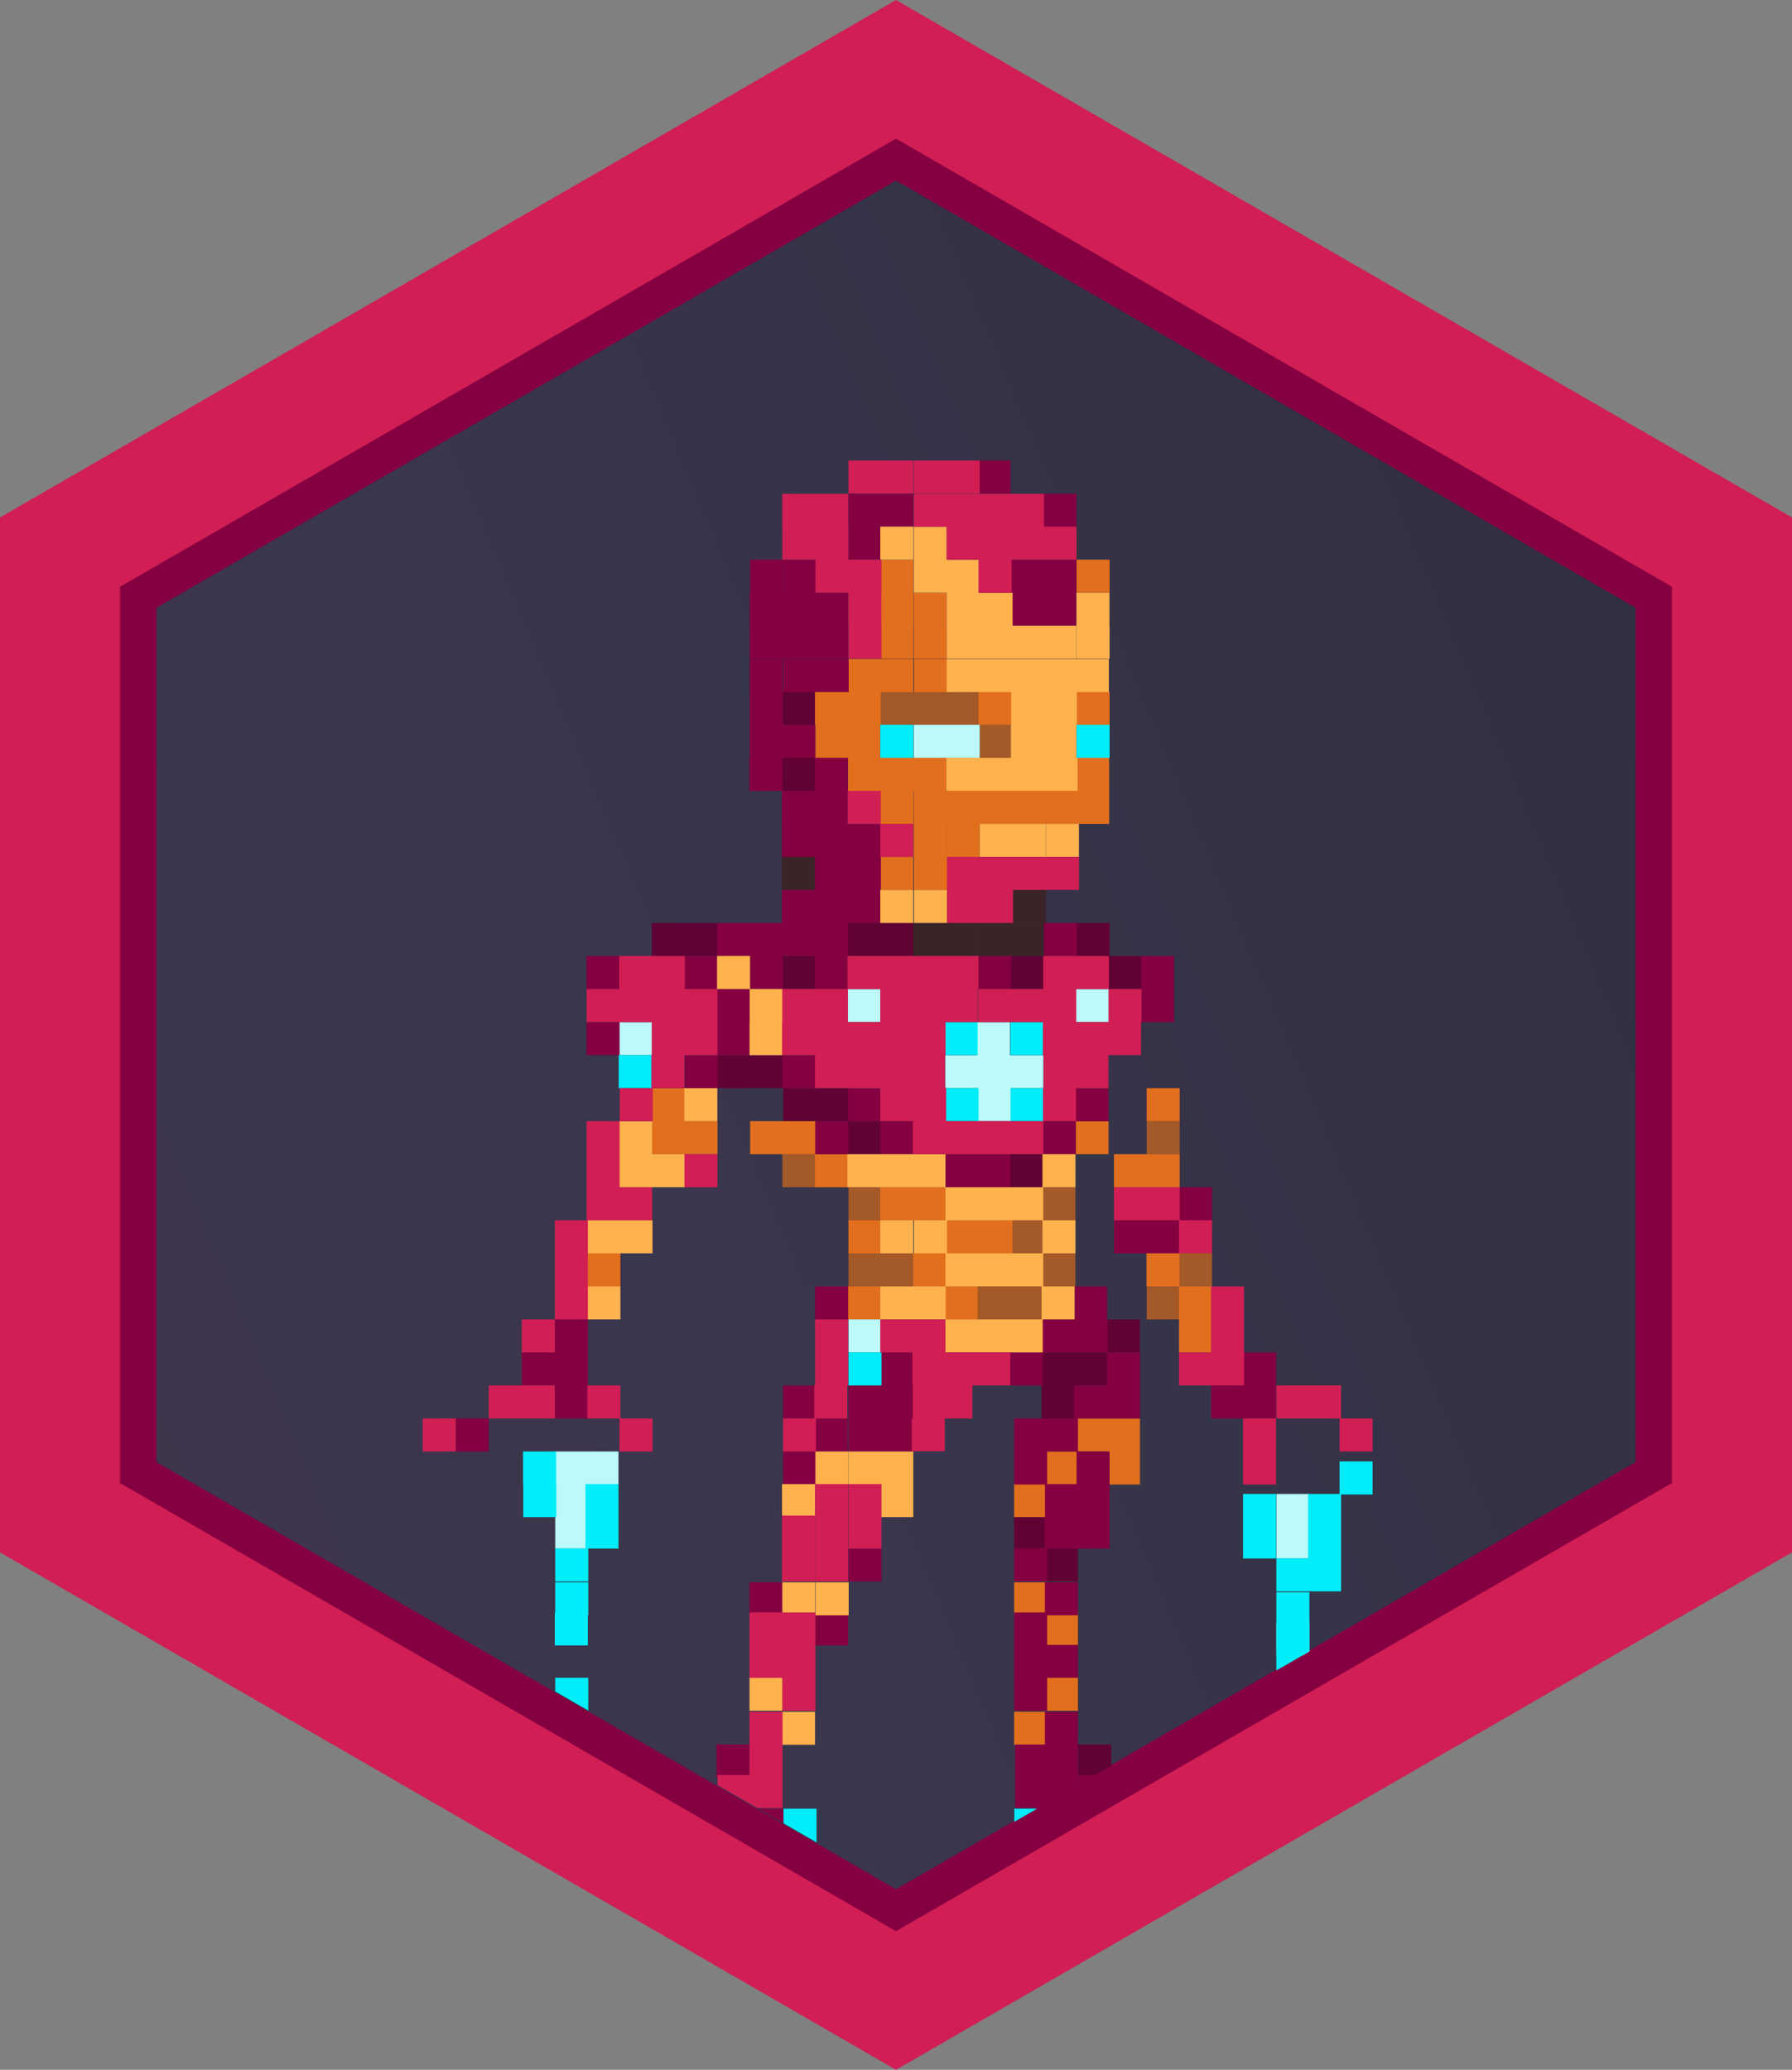 <svg xmlns="http://www.w3.org/2000/svg" xmlns:xlink="http://www.w3.org/1999/xlink" viewBox="0 0 1039.23 1200"><rect x="0" y="0" width="1039.23" height="1200" fill="#808080" stroke="none"/><defs><style>.cls-1{fill:none;}.cls-2{fill:#d11e55;}.cls-3{fill:#850041;}.cls-4{fill:url(#linear-gradient);}.cls-5{clip-path:url(#clip-path);}.cls-6{fill:#3a2428;}.cls-7{fill:#600233;}.cls-8{fill:#a35928;}.cls-9{fill:#e26f1e;}.cls-10{fill:#bcf9f8;}.cls-11{fill:#feb24e;}.cls-12{fill:#00edf9;}</style><linearGradient id="linear-gradient" x1="-1092.37" y1="1282.38" x2="2080.6" y2="-60.79" gradientUnits="userSpaceOnUse"><stop offset="0" stop-color="#4d3646"/><stop offset="0.47" stop-color="#39364d"/><stop offset="1" stop-color="#222326"/></linearGradient><clipPath id="clip-path"><polygon class="cls-1" points="91.64 352.36 91.64 847.64 520.57 1095.29 949.51 847.64 949.51 352.36 520.57 104.71 91.64 352.36"/></clipPath></defs><g id="Layer_2" data-name="Layer 2"><g id="ironman"><polygon class="cls-2" points="0 300 0 900 519.62 1200 1039.23 900 1039.23 300 519.62 0 0 300"/><polygon class="cls-3" points="69.61 859.81 69.61 340.19 519.62 80.39 969.62 340.19 969.62 859.81 519.62 1119.62 69.61 859.81"/><polygon class="cls-4" points="90.68 352.36 90.68 847.64 519.62 1095.29 948.55 847.64 948.55 352.36 519.62 104.71 90.68 352.36"/><polygon class="cls-1" points="108.8 372.79 108.8 848.27 520.57 1086.01 932.35 848.27 932.35 372.79 520.57 135.06 108.8 372.79"/><g class="cls-5"><rect class="cls-6" x="453.39" y="496.81" width="19.15" height="19.15"/><rect class="cls-7" x="453.44" y="439.35" width="19.15" height="19.15"/><polygon class="cls-7" points="641.96 784.08 623.5 784.08 623.15 784.08 604.35 784.08 604.35 803.23 604.05 803.23 604.05 822.38 623.2 822.38 623.2 803.23 623.5 803.23 642.31 803.23 642.31 784.08 661.11 784.08 661.11 764.92 641.96 764.92 641.96 784.08"/><polygon class="cls-7" points="607.26 878.65 588.11 878.65 588.11 897.81 605.96 897.81 605.96 916.85 625.11 916.85 625.11 897.7 607.26 897.7 607.26 878.65"/><rect class="cls-7" x="625.26" y="1011.41" width="19.15" height="19.15"/><polygon class="cls-7" points="510.49 535.11 491.68 535.11 491.68 554.26 510.49 554.26 510.83 554.26 529.64 554.26 529.64 535.11 510.83 535.11 510.49 535.11"/><rect class="cls-7" x="453.67" y="554.26" width="19.15" height="19.15"/><polygon class="cls-7" points="416.09 535.11 397.14 535.11 396.94 535.11 377.99 535.11 377.99 554.26 396.94 554.26 397.14 554.26 416.09 554.26 416.09 535.11"/><polygon class="cls-7" points="434.9 611.72 416.02 611.72 416.02 630.87 434.9 630.87 435.17 630.87 454.05 630.87 454.05 611.72 435.17 611.72 434.9 611.72"/><polygon class="cls-7" points="492.18 630.87 473.35 630.87 473.03 630.87 454.19 630.87 454.19 650.02 473.03 650.02 473.35 650.02 491.64 650.02 491.64 669.17 510.79 669.17 510.79 650.02 492.18 650.02 492.18 630.87"/><rect class="cls-7" x="585.7" y="669.17" width="19.15" height="19.15"/><polygon class="cls-7" points="643.47 554.26 643.47 535.11 624.32 535.11 624.32 554.26 642.84 554.26 642.84 573.41 661.99 573.41 661.99 554.26 643.47 554.26"/><rect class="cls-7" x="586.09" y="554.26" width="19.15" height="19.15"/><polygon class="cls-7" points="453.7 420.2 472.85 420.2 472.85 401.05 453.89 401.05 453.89 382.09 434.74 382.09 434.74 401.24 453.7 401.24 453.7 420.2"/><rect class="cls-6" x="587.5" y="515.96" width="19.15" height="19.15"/><rect class="cls-6" x="529.58" y="535.11" width="19.15" height="19.15"/><rect class="cls-6" x="548.53" y="535.11" width="19.15" height="19.15"/><rect class="cls-6" x="567.47" y="535.11" width="19.15" height="19.15"/><rect class="cls-6" x="586.42" y="535.11" width="19.15" height="19.15"/><polygon class="cls-8" points="567.64 401.05 548.68 401.05 548.49 401.05 529.64 401.05 529.53 401.05 510.49 401.05 510.49 420.2 529.53 420.2 529.64 420.2 548.49 420.2 548.68 420.2 567.64 420.2 567.64 401.05"/><rect class="cls-8" x="453.72" y="669.17" width="19.15" height="19.15"/><polygon class="cls-8" points="585.29 745.77 566.52 745.77 566.52 764.92 585.29 764.92 585.67 764.92 604.44 764.92 604.44 745.77 585.67 745.77 585.29 745.77"/><polygon class="cls-8" points="604.55 707.47 586.98 707.47 586.98 726.62 604.55 726.62 604.55 745.77 623.7 745.77 623.7 726.62 606.13 726.62 606.13 707.47 623.7 707.47 623.7 688.32 604.55 688.32 604.55 707.47"/><rect class="cls-8" x="492.04" y="688.32" width="19.15" height="19.15"/><rect class="cls-8" x="568.15" y="420.2" width="19.15" height="19.15"/><polygon class="cls-8" points="510.49 726.62 492.04 726.62 492.04 745.77 510.49 745.77 511.19 745.77 529.64 745.77 529.64 726.62 511.19 726.62 510.49 726.62"/><rect class="cls-8" x="664.98" y="650.02" width="19.15" height="19.15"/><polygon class="cls-8" points="683.72 726.62 683.72 745.77 664.98 745.77 664.98 764.92 684.13 764.92 684.13 745.77 702.87 745.77 702.87 726.62 683.72 726.62"/><polygon class="cls-9" points="529.64 362.75 529.64 343.6 529.64 324.45 510.49 324.45 510.49 343.6 510.49 362.75 510.49 381.9 529.64 381.9 529.64 362.75"/><polygon class="cls-9" points="529.85 381.9 549 381.9 549 362.75 548.94 362.75 548.94 343.6 529.79 343.6 529.79 362.75 529.85 362.75 529.85 381.9"/><polygon class="cls-9" points="605.55 477.66 624.1 477.66 624.26 477.66 643.25 477.66 643.25 458.5 643.25 439.35 643.47 439.35 643.47 420.2 643.47 401.05 624.32 401.05 624.32 420.2 624.32 439.35 624.1 439.35 624.1 458.5 605.55 458.5 605.11 458.5 587.28 458.5 586.4 458.5 568.13 458.5 548.98 458.5 548.98 477.66 548.98 496.81 548.95 496.81 548.95 477.66 548.96 477.66 548.96 458.5 548.75 458.5 548.75 439.35 529.64 439.35 529.6 439.35 510.97 439.35 510.49 439.35 510.42 439.35 510.42 420.2 510.76 420.2 510.76 401.24 511.19 401.24 529.64 401.24 529.64 382.09 511.19 382.09 510.49 382.09 492.04 382.09 492.04 401.05 491.81 401.05 491.61 401.05 472.65 401.05 472.65 420.2 472.78 420.2 472.78 439.35 491.27 439.35 491.82 439.35 491.82 458.5 510.49 458.5 510.49 477.66 529.64 477.66 529.64 458.5 529.81 458.5 529.81 477.66 529.8 477.66 529.8 496.81 530 496.81 530 515.96 549.15 515.96 549.15 496.81 568.13 496.81 568.13 477.66 586.4 477.66 587.28 477.66 605.11 477.66 605.55 477.66"/><rect class="cls-9" x="510.49" y="496.81" width="19.15" height="19.15"/><polygon class="cls-9" points="397.41 630.87 378.26 630.87 378.26 650.02 378.02 650.02 378.02 669.17 396.94 669.17 397.17 669.17 416.1 669.17 416.1 650.02 397.41 650.02 397.41 630.87"/><polygon class="cls-9" points="491.73 688.32 491.73 669.17 473.06 669.17 473.06 650.02 454.19 650.02 453.91 650.02 435.04 650.02 435.04 669.17 453.91 669.17 454.19 669.17 472.58 669.17 472.58 688.32 491.73 688.32"/><rect class="cls-9" x="623.7" y="650.02" width="19.15" height="19.15"/><rect class="cls-9" x="340.64" y="726.62" width="19.15" height="19.15"/><rect class="cls-9" x="530.03" y="382.09" width="19.15" height="19.15"/><rect class="cls-9" x="567.44" y="401.05" width="19.15" height="19.15"/><rect class="cls-9" x="605.96" y="972.68" width="19.15" height="19.15"/><rect class="cls-9" x="588.11" y="992.4" width="19.15" height="19.15"/><polygon class="cls-9" points="641.96 822.38 624.32 822.38 624.32 841.53 605.96 841.53 605.96 860.39 588.11 860.39 588.11 879.54 607.26 879.54 607.26 860.68 625.11 860.68 625.11 841.53 641.96 841.53 641.96 860.68 661.11 860.68 661.11 841.53 661.11 822.38 643.47 822.38 641.96 822.38"/><polygon class="cls-9" points="607.26 917.34 588.11 917.34 588.11 936.49 605.96 936.49 605.96 953.96 625.11 953.96 625.11 934.81 607.26 934.81 607.26 917.34"/><rect class="cls-9" x="491.48" y="745.77" width="19.15" height="19.15"/><polygon class="cls-9" points="529.64 707.47 548.69 707.47 548.69 688.32 529.64 688.32 529.54 688.32 510.49 688.32 510.49 707.47 492.04 707.47 492.04 726.62 511.19 726.62 511.19 707.47 529.54 707.47 529.64 707.47"/><polygon class="cls-9" points="548.69 726.62 529.54 726.62 529.54 745.77 547.76 745.77 547.76 764.92 566.91 764.92 566.91 745.77 548.69 745.77 548.69 726.62"/><polygon class="cls-9" points="567.99 707.47 549 707.47 549 726.62 567.99 726.62 568.15 726.62 587.14 726.62 587.14 707.47 568.15 707.47 567.99 707.47"/><rect class="cls-9" x="624.32" y="324.45" width="19.15" height="19.15"/><rect class="cls-9" x="664.98" y="630.87" width="19.15" height="19.15"/><polygon class="cls-9" points="684.03 745.77 684.03 726.62 664.88 726.62 664.88 745.77 683.72 745.77 683.72 764.92 683.72 784.08 702.87 784.08 702.87 764.92 702.87 745.77 684.03 745.77"/><polygon class="cls-9" points="665.19 688.32 684.13 688.32 684.13 669.17 665.19 669.17 664.98 669.17 646.03 669.17 646.03 688.32 664.98 688.32 665.19 688.32"/><polygon class="cls-10" points="568.15 439.35 568.15 420.2 549 420.2 529.85 420.2 529.85 439.35 549 439.35 568.15 439.35"/><rect class="cls-10" x="492.04" y="764.92" width="19.15" height="19.15"/><rect class="cls-10" x="491.5" y="573.41" width="19.15" height="19.15"/><polygon class="cls-10" points="339.52 841.53 321.75 841.53 321.75 860.68 321.77 860.68 321.77 879.54 321.99 879.54 321.99 897.81 341.14 897.81 341.14 878.65 340.92 878.65 340.92 860.68 358.67 860.68 358.67 841.53 340.9 841.53 339.52 841.53"/><polygon class="cls-10" points="585.94 611.72 585.67 611.72 585.67 592.56 566.52 592.56 566.52 611.72 548.09 611.72 548.09 630.87 567.06 630.87 567.2 630.87 567.2 650.02 586.35 650.02 586.35 630.87 605.09 630.87 605.09 611.72 586.21 611.72 585.94 611.72"/><rect class="cls-10" x="623.92" y="573.41" width="19.15" height="19.15"/><polygon class="cls-10" points="740.21 866.14 740.21 884.4 740.21 885.29 740.21 903.55 759.37 903.55 759.37 885.29 759.37 884.4 759.37 866.14 740.21 866.14"/><rect class="cls-10" x="740.21" y="940.55" width="19.15" height="19.15"/><polygon class="cls-10" points="454.15 1085.11 454.13 1085.11 454.13 1065.99 434.98 1065.99 434.98 1085.14 435 1085.14 435 1104.26 435.22 1104.26 435.22 1121.58 454.37 1121.58 454.37 1102.43 454.15 1102.43 454.15 1085.11"/><polygon class="cls-10" points="605.96 1085.11 605.96 1085.14 605.96 1102.43 605.96 1104.26 605.96 1121.58 625.11 1121.58 625.11 1104.26 625.11 1102.43 625.11 1085.14 625.11 1085.11 625.11 1065.99 605.96 1065.99 605.96 1085.11"/><rect class="cls-10" x="359.07" y="592.56" width="19.15" height="19.15"/><rect class="cls-3" x="453.78" y="611.72" width="19.15" height="19.15"/><polygon class="cls-3" points="511.01 630.87 491.86 630.87 491.86 650.02 472.77 650.02 472.77 669.17 491.93 669.17 491.93 650.02 510.49 650.02 510.49 669.17 529.64 669.17 529.64 650.02 511.01 650.02 511.01 630.87"/><polygon class="cls-3" points="623.7 650.02 604.84 650.02 604.84 669.17 623.99 669.17 623.99 650.02 642.85 650.02 642.85 630.87 623.7 630.87 623.7 650.02"/><polygon class="cls-3" points="586 669.17 567.14 669.17 566.84 669.17 547.99 669.17 547.99 688.32 566.84 688.32 567.14 688.32 586 688.32 586 669.17"/><rect class="cls-3" x="472.72" y="745.77" width="19.15" height="19.15"/><polygon class="cls-3" points="454.09 803.23 454.09 822.38 472.44 822.38 472.44 841.53 454.09 841.53 454.09 860.68 473.24 860.68 473.24 841.53 491.59 841.53 491.59 822.38 473.24 822.38 473.24 803.23 454.09 803.23"/><path class="cls-3" d="M642.31,764.92H642V745.77H622.81v19.15H604.35v19.16h-18.8v19.15H604.7V784.08H642v19.15H622.81v19.15h-34.7v38.3H606v37H588.11v19.15h19.15v-19h36.21V841.53H625.11V822.38h36v-38.3h-18.8Zm-18,95.47H607.26V841.53h17.06Z"/><polygon class="cls-3" points="605.96 934.81 588.11 934.81 588.11 953.62 588.11 953.96 588.11 972.68 588.11 972.77 588.11 991.83 607.26 991.83 607.26 972.77 625.11 972.77 625.11 953.62 607.26 953.62 607.26 936.49 625.11 936.49 625.11 917.34 605.96 917.34 605.96 934.81"/><polygon class="cls-3" points="605.96 1011.41 588.71 1011.41 588.71 1029.1 588.71 1030.56 588.71 1048.25 605.96 1048.25 607.86 1048.25 625.11 1048.25 625.11 1030.56 625.11 1029.1 625.11 1011.55 625.11 1011.41 625.11 992.4 605.96 992.4 605.96 1011.41"/><rect class="cls-3" x="625.26" y="1029.1" width="19.15" height="19.15"/><rect class="cls-3" x="605.96" y="1048.61" width="19.15" height="19.15"/><rect class="cls-3" x="625.26" y="1048.61" width="19.15" height="19.15"/><polygon class="cls-3" points="510.49 803.23 492.04 803.23 492.04 822.38 492.04 841.53 511.19 841.53 511.19 841.38 529.64 841.38 529.64 822.38 529.64 822.23 529.64 803.23 529.64 784.08 510.49 784.08 510.49 803.23"/><rect class="cls-3" x="492.04" y="897.7" width="19.15" height="19.15"/><rect class="cls-3" x="340.17" y="554.26" width="19.15" height="19.15"/><polygon class="cls-3" points="321.75 784.08 302.6 784.08 302.6 803.23 321.75 803.23 321.75 822.38 340.9 822.38 340.9 803.23 340.9 784.08 340.9 764.92 321.75 764.92 321.75 784.08"/><rect class="cls-3" x="264.3" y="822.38" width="19.15" height="19.15"/><rect class="cls-3" x="605.37" y="535.11" width="19.15" height="19.15"/><polygon class="cls-3" points="680.91 573.41 680.91 554.26 661.76 554.26 661.76 573.41 661.76 592.56 680.91 592.56 680.91 573.41"/><rect class="cls-3" x="567.17" y="554.26" width="19.15" height="19.15"/><polygon class="cls-3" points="473.01 382.09 454.23 382.09 454.23 401.24 473.01 401.24 473.38 401.24 492.17 401.24 492.17 382.09 473.38 382.09 473.01 382.09"/><polygon class="cls-3" points="453.89 381.9 472.73 381.9 472.76 381.9 491.88 381.9 491.88 362.75 491.88 343.6 473.38 343.6 473.38 324.45 454.23 324.45 454.23 343.6 454.15 343.6 454.15 324.45 435 324.45 435 343.6 434.74 343.6 434.74 362.75 434.74 381.9 453.61 381.9 453.89 381.9"/><polygon class="cls-3" points="510.49 286.27 492.04 286.27 492.04 305.3 492.04 305.42 492.04 324.45 511.19 324.45 511.19 305.42 529.64 305.42 529.64 286.27 511.19 286.27 510.49 286.27"/><rect class="cls-3" x="605.17" y="286.27" width="19.15" height="19.15"/><rect class="cls-3" x="566.86" y="266.99" width="19.15" height="19.15"/><rect class="cls-3" x="434.66" y="917.34" width="19.15" height="19.15"/><rect class="cls-3" x="415.51" y="1011.41" width="19.15" height="19.15"/><rect class="cls-3" x="435.15" y="1048.61" width="19.15" height="19.15"/><rect class="cls-3" x="472.72" y="934.81" width="19.15" height="19.15"/><polygon class="cls-3" points="605.36 362.75 624.26 362.75 624.26 343.6 624.32 343.6 624.32 324.45 605.42 324.45 605.17 324.45 586.27 324.45 586.27 343.6 586.21 343.6 586.21 362.75 605.11 362.75 605.36 362.75"/><polygon class="cls-3" points="720.88 784.08 720.88 803.23 702.3 803.23 702.3 822.38 720.88 822.38 721.45 822.38 740.04 822.38 740.04 803.23 740.04 784.08 720.88 784.08"/><polygon class="cls-3" points="702.87 688.32 683.72 688.32 683.72 707.47 665.19 707.47 664.88 707.47 646.03 707.47 646.03 726.62 664.88 726.62 665.19 726.62 684.03 726.62 684.03 707.47 702.87 707.47 702.87 688.32"/><path class="cls-3" d="M415.78,592.56v19.16H397.14v19.15h19.15V611.72h18.64V592.56H435V573.41H453.9V554.26h18.69v19.15h19.15V554.26h.14V535.11h19V516h-.06v-38.3H491.69v19.15h0v-38.3h0V439.35H472.81V420.2H453.89v-19h0V382.09H434.78v19h0v38.3h-.17v19.16h18.87v19.15h-.05v19.15h19.15V516h-19.1v19.15H415.89v19.15h-19v19.15h18.91v19.15Zm38-153.21h18.78v19.16H453.73ZM416.07,554.26h18.68v19.15H416.07Z"/><rect class="cls-3" x="340.17" y="592.56" width="19.15" height="19.15"/><rect class="cls-11" x="510.49" y="305.3" width="19.15" height="19.15"/><rect class="cls-11" x="453.52" y="860.39" width="19.15" height="19.15"/><rect class="cls-11" x="510.49" y="707.47" width="19.15" height="19.15"/><rect class="cls-11" x="472.86" y="841.53" width="19.15" height="19.15"/><polygon class="cls-11" points="510.49 841.53 492.04 841.53 492.04 860.68 510.49 860.68 510.49 879.54 529.64 879.54 529.64 860.68 529.64 860.39 529.64 841.53 511.19 841.53 510.49 841.53"/><rect class="cls-11" x="453.68" y="917.34" width="19.15" height="19.15"/><rect class="cls-11" x="473.03" y="917.34" width="19.15" height="19.15"/><rect class="cls-11" x="434.66" y="972.68" width="19.15" height="19.15"/><rect class="cls-11" x="453.52" y="992.4" width="19.15" height="19.15"/><rect class="cls-11" x="606.56" y="477.66" width="19.15" height="19.15"/><polygon class="cls-11" points="606.45 496.81 606.45 477.66 587.3 477.66 568.15 477.66 568.15 496.81 587.3 496.81 606.45 496.81"/><rect class="cls-11" x="510.49" y="515.96" width="19.15" height="19.15"/><rect class="cls-11" x="530.05" y="515.96" width="19.15" height="19.15"/><polygon class="cls-11" points="434.75 592.56 434.68 592.56 434.68 611.72 453.83 611.72 453.83 592.56 453.9 592.56 453.9 573.41 434.99 573.41 434.99 554.26 415.83 554.26 415.83 573.41 434.75 573.41 434.75 592.56"/><rect class="cls-11" x="396.87" y="630.87" width="19.15" height="19.15"/><rect class="cls-11" x="340.64" y="745.77" width="19.15" height="19.15"/><polygon class="cls-11" points="359.25 707.47 340.64 707.47 340.64 726.62 359.25 726.62 359.8 726.62 378.4 726.62 378.4 707.47 359.8 707.47 359.25 707.47"/><polygon class="cls-11" points="378.19 669.17 378.19 650.02 359.04 650.02 359.04 669.17 359.09 669.17 359.09 688.32 378.02 688.32 378.24 688.32 397.17 688.32 397.17 669.17 378.24 669.17 378.19 669.17"/><polygon class="cls-11" points="510.58 688.32 529.14 688.32 529.64 688.32 548.29 688.32 548.29 669.17 529.64 669.17 529.14 669.17 510.58 669.17 510.49 669.17 491.43 669.17 491.43 688.32 510.49 688.32 510.58 688.32"/><path class="cls-11" d="M604.55,688.32H548.29v19.15H530v19.15h18.28v19.15h-37.8v19.15h37.45v19.16H604.7V764.92h18.5V745.77H605V726.62H623.7V707.47H605V688.32H623.7V669.17H604.55Zm-.5,76.6H548.43V745.77h55.62Zm.5-38.3H549.16V707.47h55.39Z"/><polygon class="cls-11" points="605.11 362.75 587.3 362.75 587.24 362.75 587.24 343.6 568.09 343.6 567.63 343.6 567.63 324.45 549 324.45 549 305.3 529.85 305.3 529.85 324.45 529.85 343.6 548.48 343.6 548.94 343.6 548.94 362.75 549 362.75 549 381.9 568.15 381.9 586.27 381.9 587.3 381.9 605.11 381.9 605.42 381.9 624.26 381.9 624.26 362.75 605.42 362.75 605.11 362.75"/><polygon class="cls-11" points="623.92 382.09 605.81 382.09 605.57 382.09 586.75 382.09 586.66 382.09 568.15 382.09 567.6 382.09 549 382.09 549 401.24 567.6 401.24 568.15 401.24 586.4 401.24 586.4 420.2 586.27 420.2 586.27 439.35 567.93 439.35 548.78 439.35 548.78 458.5 567.93 458.5 586.66 458.5 587.08 458.5 605.74 458.5 605.81 458.5 624.89 458.5 624.89 439.35 624.26 439.35 624.26 420.2 624.51 420.2 624.51 401.24 624.72 401.24 643.07 401.24 643.07 382.09 624.72 382.09 623.92 382.09"/><polygon class="cls-11" points="643.41 362.75 643.41 343.6 624.26 343.6 624.26 362.75 624.32 362.75 624.32 381.9 643.47 381.9 643.47 362.75 643.41 362.75"/><rect class="cls-12" x="492.04" y="784.08" width="19.15" height="19.15"/><rect class="cls-12" x="510.49" y="420.2" width="19.15" height="19.15"/><rect class="cls-12" x="358.8" y="611.72" width="19.15" height="19.15"/><rect class="cls-12" x="624.32" y="420.2" width="19.15" height="19.15"/><rect class="cls-12" x="586.03" y="630.87" width="19.15" height="19.15"/><rect class="cls-12" x="548.37" y="630.87" width="19.15" height="19.15"/><polygon class="cls-12" points="339.52 878.65 339.52 879.54 339.52 897.7 321.99 897.7 321.99 916.85 341.14 916.85 341.14 897.81 358.67 897.81 358.67 879.54 358.67 878.65 358.67 860.39 339.52 860.39 339.52 878.65"/><polygon class="cls-12" points="321.99 934.81 321.75 934.81 321.75 953.96 340.9 953.96 340.9 936.49 341.14 936.49 341.14 917.34 321.99 917.34 321.99 934.81"/><rect class="cls-12" x="321.99" y="972.68" width="19.15" height="19.15"/><polygon class="cls-12" points="340.92 1011.41 321.77 1011.41 321.77 1030.56 321.99 1030.56 321.99 1048.25 341.14 1048.25 341.14 1029.1 340.92 1029.1 340.92 1011.41"/><polygon class="cls-12" points="322.62 879.54 322.62 860.39 322.48 860.39 322.48 841.53 303.33 841.53 303.33 860.68 303.47 860.68 303.47 879.54 322.62 879.54"/><polygon class="cls-12" points="720.88 884.4 720.88 885.29 720.88 903.55 740.04 903.55 740.04 885.29 740.04 884.4 740.04 866.14 720.88 866.14 720.88 884.4"/><polygon class="cls-12" points="740.21 940.55 740.21 942.24 740.21 959.36 740.21 959.71 740.21 978.51 759.37 978.51 759.37 959.71 759.37 959.36 759.37 942.24 759.37 940.55 759.37 923.09 740.21 923.09 740.21 940.55"/><polygon class="cls-12" points="454.4 1065.99 454.4 1067.76 454.4 1085.11 454.4 1085.14 454.4 1104.26 473.55 1104.26 473.55 1085.14 473.55 1085.11 473.55 1067.76 473.55 1065.99 473.55 1048.61 454.4 1048.61 454.4 1065.99"/><polygon class="cls-12" points="625.26 1085.11 625.26 1085.14 625.26 1104.26 644.41 1104.26 644.41 1085.14 644.41 1085.11 644.41 1065.99 625.26 1065.99 625.26 1085.11"/><rect class="cls-12" x="435.22" y="1122.09" width="19.15" height="19.15"/><polygon class="cls-12" points="435.22 1160.57 434.98 1160.57 434.98 1179.72 454.13 1179.72 454.13 1160.66 454.37 1160.66 454.37 1141.51 435.22 1141.51 435.22 1160.57"/><polygon class="cls-12" points="435.86 1104.26 435.86 1085.11 435.71 1085.11 435.71 1065.99 416.56 1065.99 416.56 1085.14 416.7 1085.14 416.7 1104.26 435.86 1104.26"/><rect class="cls-12" x="605.96" y="1122.09" width="19.15" height="19.15"/><rect class="cls-12" x="605.96" y="1141.51" width="19.15" height="19.15"/><rect class="cls-12" x="605.96" y="1161.13" width="19.15" height="19.15"/><polygon class="cls-12" points="796 847.27 776.85 847.27 776.85 866.14 758.57 866.14 758.57 884.4 758.57 885.29 758.57 903.44 740.21 903.44 740.21 922.59 758.57 922.59 759.37 922.59 777.72 922.59 777.72 903.55 777.72 903.44 777.72 885.29 777.72 884.4 777.72 866.43 796 866.43 796 847.27"/><polygon class="cls-12" points="607.14 1104.26 607.14 1085.11 606.99 1085.11 606.99 1067.76 607.38 1067.76 607.38 1048.61 588.23 1048.61 588.23 1065.99 587.84 1065.99 587.84 1085.14 587.99 1085.14 587.99 1104.26 607.14 1104.26"/><rect class="cls-12" x="547.76" y="592.56" width="19.15" height="19.15"/><rect class="cls-12" x="585.9" y="592.56" width="19.15" height="19.15"/><polygon class="cls-2" points="549.04 286.27 549.02 286.27 529.89 286.27 529.89 305.42 549 305.42 549 324.45 567.51 324.45 567.51 343.6 586.66 343.6 586.66 324.45 587.28 324.45 605.17 324.45 605.42 324.45 624.32 324.45 624.32 305.3 605.42 305.3 605.42 286.27 587.35 286.27 586.27 286.27 568.2 286.27 568.2 305.3 568.17 305.3 568.17 286.27 549.04 286.27"/><polygon class="cls-2" points="511.19 286.14 529.64 286.14 529.64 266.99 511.19 266.99 510.49 266.99 492.04 266.99 492.04 286.14 510.49 286.14 511.19 286.14"/><polygon class="cls-2" points="549 286.14 568.13 286.14 568.13 266.99 549 266.99 548.98 266.99 529.85 266.99 529.85 286.14 548.98 286.14 549 286.14"/><polygon class="cls-2" points="453.7 324.45 472.83 324.45 472.85 324.45 472.89 324.45 472.89 343.6 491.98 343.6 491.98 362.75 492.04 362.75 492.04 381.9 511.19 381.9 511.19 362.75 511.13 362.75 511.13 343.6 511.19 343.6 511.19 324.45 492.04 324.45 491.98 324.45 491.98 305.3 491.93 305.3 491.93 286.27 472.8 286.27 472.78 286.27 453.65 286.27 453.65 305.42 453.7 305.42 453.7 324.45"/><polygon class="cls-2" points="529.64 496.81 529.64 477.66 510.76 477.66 510.76 458.5 491.61 458.5 491.61 477.66 510.49 477.66 510.49 496.81 529.64 496.81"/><polygon class="cls-2" points="340.9 745.77 340.9 726.62 340.9 707.47 359.04 707.47 359.32 707.47 378.19 707.47 378.19 688.32 359.32 688.32 359.32 669.17 359.32 650.02 340.17 650.02 340.17 669.17 340.17 688.32 340.17 707.47 321.75 707.47 321.75 726.62 321.75 745.77 321.75 764.92 340.9 764.92 340.9 745.77"/><polygon class="cls-2" points="472.72 784.08 472.72 803.23 472.22 803.23 472.22 822.38 454.09 822.38 454.09 841.53 473.24 841.53 473.24 822.38 491.37 822.38 491.37 803.23 491.87 803.23 491.87 784.08 491.87 764.92 472.72 764.92 472.72 784.08"/><polygon class="cls-2" points="492.04 878.65 492.04 879.54 492.04 897.81 511.19 897.81 511.19 879.54 511.19 878.65 511.19 860.39 492.04 860.39 492.04 878.65"/><polygon class="cls-2" points="472.72 878.65 472.72 879.54 472.72 897.7 472.72 897.81 472.72 916.85 491.87 916.85 491.87 897.81 491.87 897.7 491.87 879.54 491.87 878.65 491.87 860.39 472.72 860.39 472.72 878.65"/><polygon class="cls-2" points="566.74 784.08 548.28 784.08 548.28 764.92 529.64 764.92 529.13 764.92 510.49 764.92 510.49 784.08 529.13 784.08 529.13 803.23 529.37 803.23 529.37 822.23 528.78 822.23 528.78 841.38 547.94 841.38 547.94 822.38 548.52 822.38 563.92 822.38 563.92 803.23 566.74 803.23 567.09 803.23 585.89 803.23 585.89 784.08 567.09 784.08 566.74 784.08"/><rect class="cls-2" x="302.6" y="764.92" width="19.15" height="19.15"/><polygon class="cls-2" points="359.8 803.23 340.64 803.23 340.64 822.38 359.25 822.38 359.25 841.53 378.4 841.53 378.4 822.38 359.8 822.38 359.8 803.23"/><polygon class="cls-2" points="283.45 803.23 283.45 822.38 302.6 822.38 321.75 822.38 321.75 803.23 302.6 803.23 283.45 803.23"/><rect class="cls-2" x="245.15" y="822.38" width="19.15" height="19.15"/><polygon class="cls-2" points="472.67 897.81 472.67 897.7 472.67 878.65 453.52 878.65 453.52 897.7 453.52 897.81 453.52 916.85 472.67 916.85 472.67 897.81"/><polygon class="cls-2" points="434.66 1011.41 434.66 1011.55 434.66 1029.1 416.1 1029.1 416.1 1048.25 434.66 1048.25 435.25 1048.25 453.81 1048.25 453.81 1030.56 453.81 1029.1 453.81 1011.55 453.81 1011.41 453.81 992.4 434.66 992.4 434.66 1011.41"/><rect class="cls-2" x="416.09" y="1048.61" width="19.15" height="19.15"/><polygon class="cls-2" points="453.74 934.81 434.66 934.81 434.66 953.62 434.66 953.96 434.66 972.77 453.74 972.77 453.74 991.83 472.89 991.83 472.89 972.77 472.89 972.68 472.89 953.96 472.89 953.62 472.89 934.81 453.81 934.81 453.74 934.81"/><rect class="cls-2" x="396.94" y="669.17" width="19.15" height="19.15"/><polygon class="cls-2" points="568.35 535.11 587.5 535.11 587.5 515.96 606.6 515.96 625.75 515.96 625.75 496.81 606.6 496.81 587.45 496.81 568.3 496.81 549.15 496.81 549.15 515.96 549.2 515.96 549.2 535.11 568.35 535.11"/><polygon class="cls-2" points="721.45 784.08 721.45 764.92 721.45 745.77 702.3 745.77 702.3 764.92 702.3 784.08 683.72 784.08 683.72 803.23 702.3 803.23 702.87 803.23 721.45 803.23 721.45 784.08"/><polygon class="cls-2" points="720.88 841.53 720.88 860.68 740.04 860.68 740.04 841.53 740.04 822.38 720.88 822.38 720.88 841.53"/><polygon class="cls-2" points="777.72 822.38 777.72 803.23 759.37 803.23 758.57 803.23 740.21 803.23 740.21 822.38 758.57 822.38 759.37 822.38 776.85 822.38 776.85 841.53 796 841.53 796 822.38 777.72 822.38"/><polygon class="cls-2" points="683.72 726.62 702.87 726.62 702.87 707.47 684.13 707.47 684.13 688.32 665.19 688.32 664.98 688.32 646.03 688.32 646.03 707.47 664.98 707.47 665.19 707.47 683.72 707.47 683.72 726.62"/><polygon class="cls-2" points="416.02 611.72 416.02 592.56 416.07 592.56 416.07 573.41 397.15 573.41 397.15 554.26 378.23 554.26 378 554.26 359.08 554.26 359.08 573.41 340.17 573.41 340.17 592.56 359.08 592.56 359.32 592.56 377.97 592.56 377.97 611.72 377.73 611.72 377.73 630.87 359.38 630.87 359.38 650.02 378.53 650.02 378.53 630.87 396.88 630.87 396.88 611.72 397.12 611.72 416.02 611.72"/><path class="cls-2" d="M661.76,592.56H662V573.41H643.07V554.26H605v19.15H567.4V554.26H491.5v19.15H453.67v19.15h-.09v19.16h19.08v19.15h37.83V650h18.88v19.15h75.75V650H624V630.87h18.83V611.72h18.91Zm-18.92-19.15v19.15H624.16V573.41Zm-132.35,0v19.15H491.74V573.41Zm94.38,57.46V650H548.68V630.87h-.59V611.72h.25V592.56h18.57V573.41h.26v19.15H604.8v19.16h.38v19.15Z"/></g></g></g></svg>